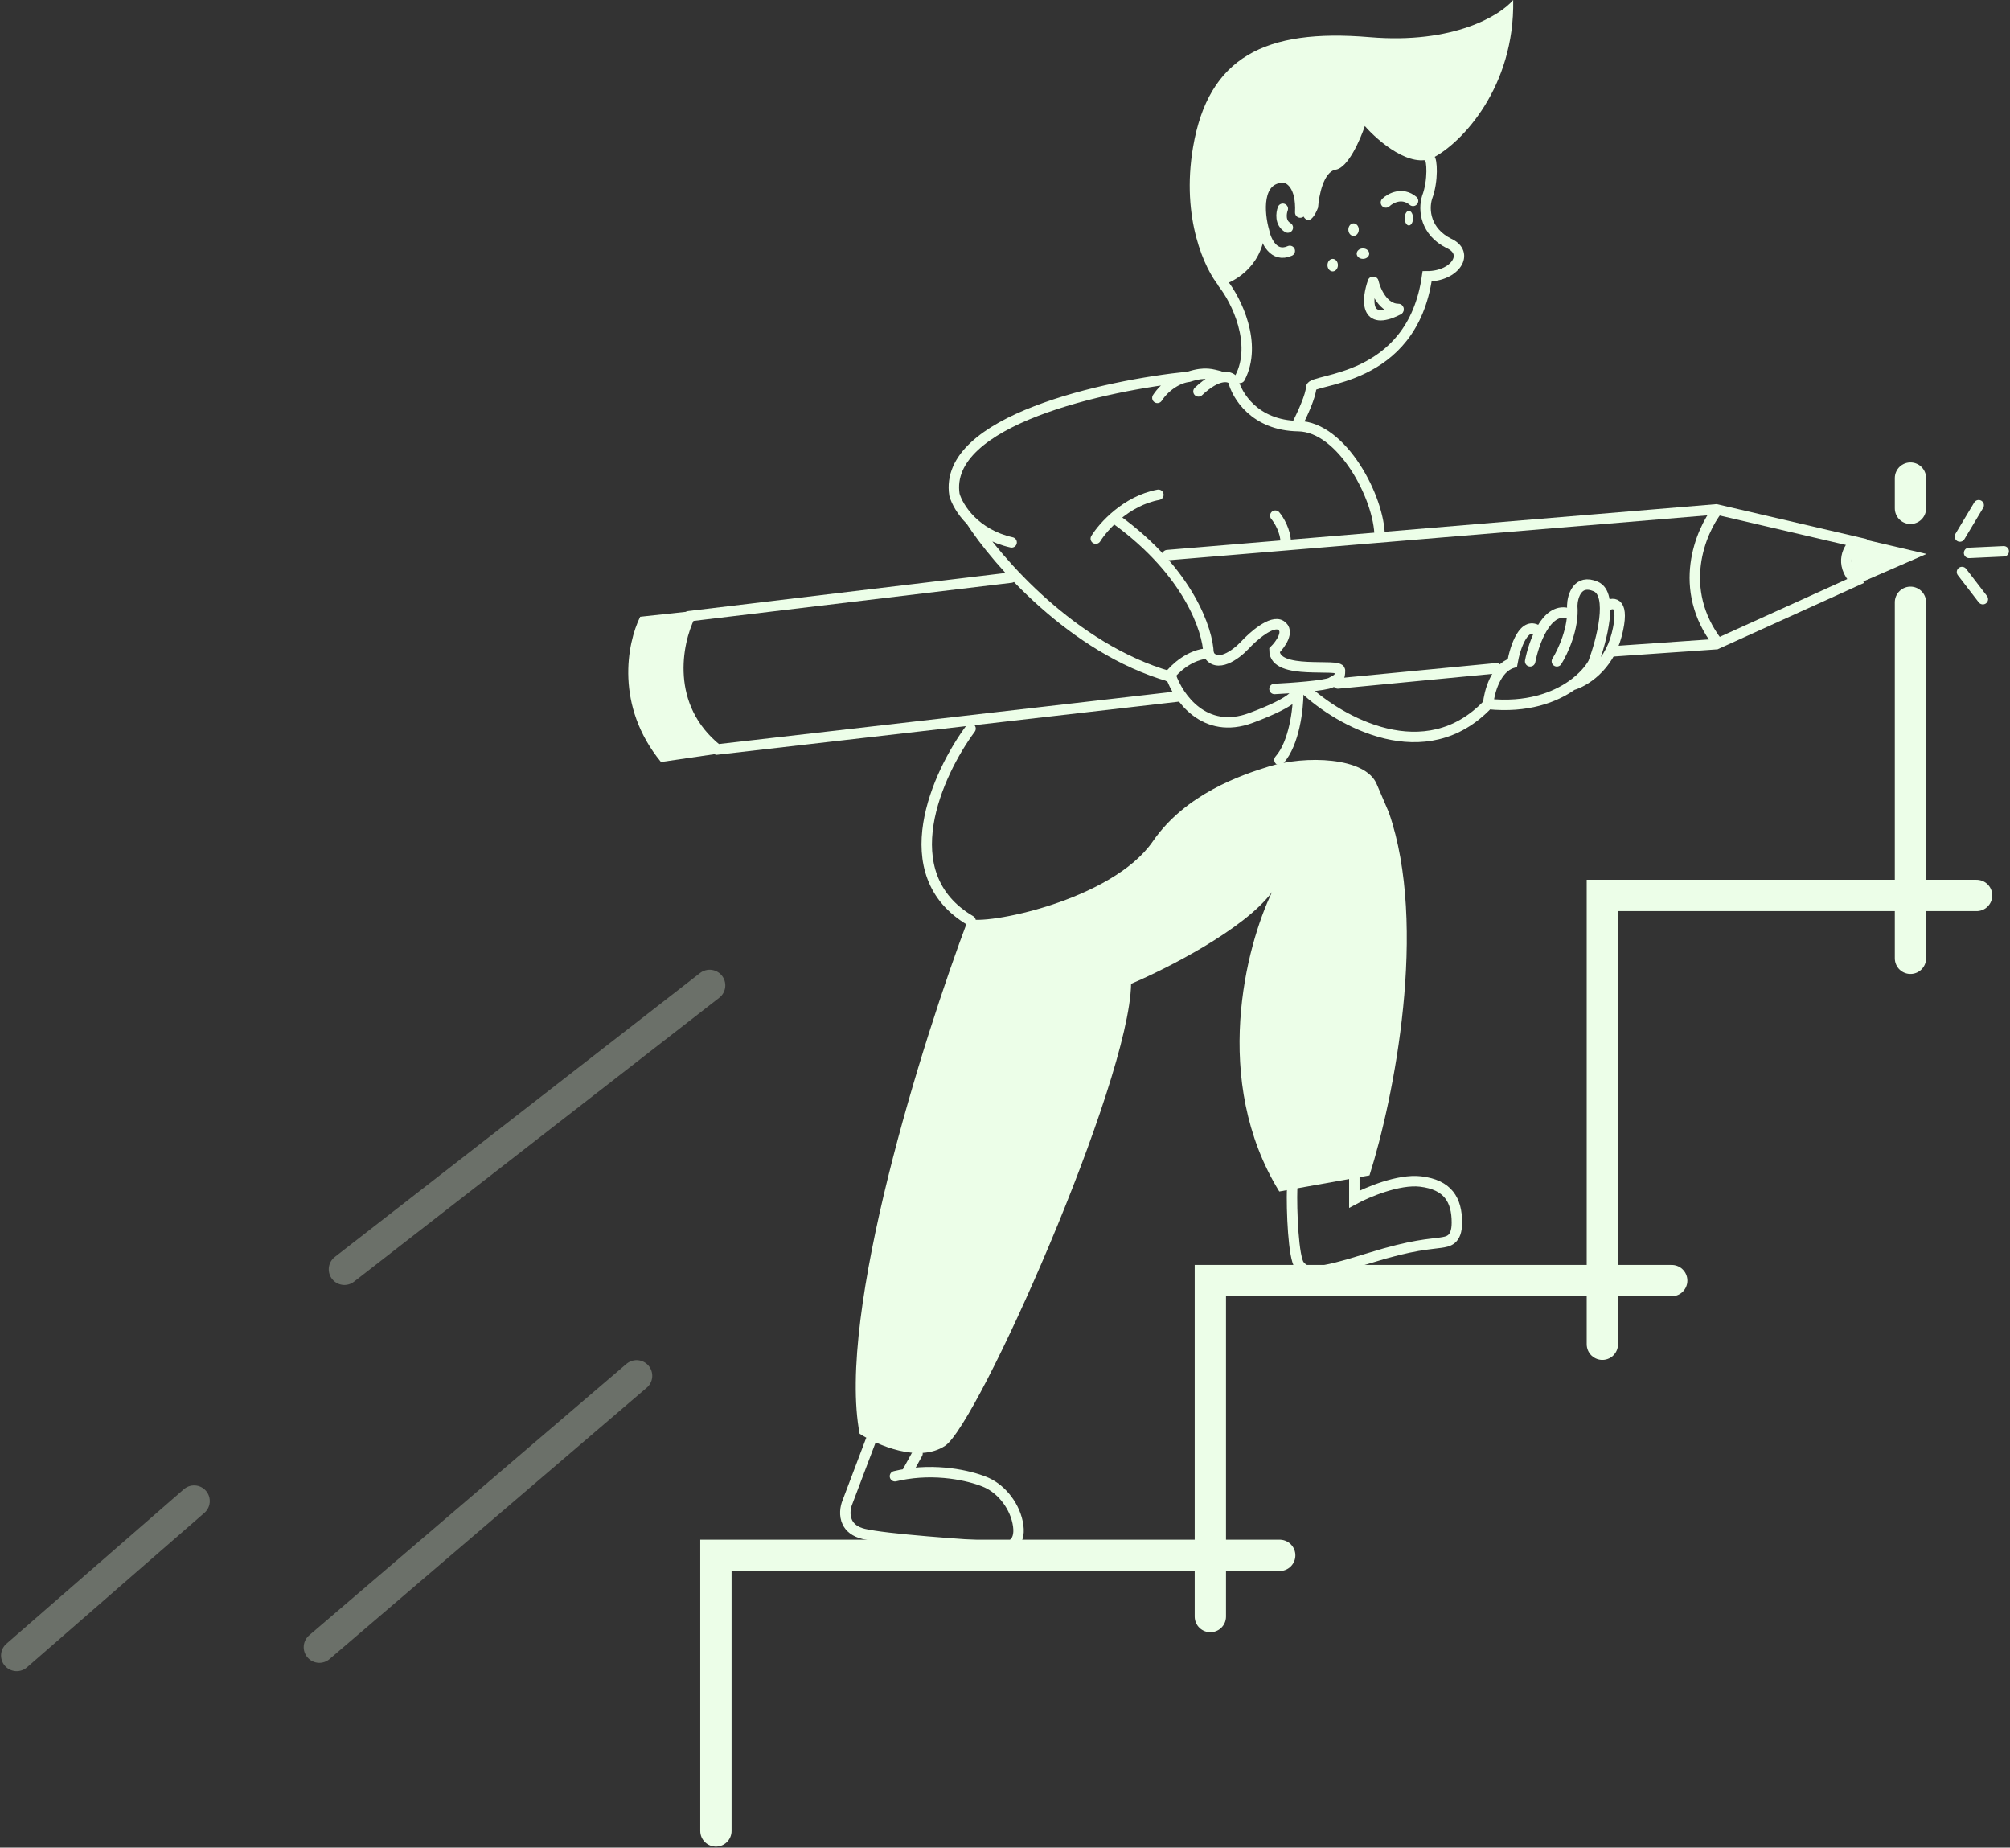 <svg width="963" height="885" viewBox="0 0 963 885" fill="none" xmlns="http://www.w3.org/2000/svg">
<rect x="0" y="0" width="963" height="885" fill="#333333" stroke="none"/>
<path d="M586 135.833C592.26 143.682 602.634 164.63 594.049 180.997M621.645 203C623.817 198.754 628.161 189.335 628.161 185.629C628.161 180.997 676.454 183.699 683.736 132.359C697.228 132.359 704.433 121.164 694.085 116.532C683.046 110.973 681.82 100.705 683.736 94.529C686.803 86.422 686.036 76 684.886 76" stroke="#ECFEE8" stroke-width="5" stroke-linecap="round"/>
<ellipse cx="675" cy="104.5" rx="2" ry="3.5" fill="#ECFEE8"/>
<path d="M664 97C666.167 94.921 671.8 91.854 677 96.22" stroke="#ECFEE8" stroke-width="5" stroke-linecap="round"/>
<ellipse cx="648.5" cy="110" rx="2.5" ry="3" fill="#ECFEE8"/>
<ellipse cx="638.5" cy="127" rx="2.5" ry="3" fill="#ECFEE8"/>
<ellipse cx="653" cy="121.5" rx="3" ry="2.5" fill="#ECFEE8"/>
<path d="M658 135C659 139.333 662.8 148 670 148" stroke="#ECFEE8" stroke-width="5" stroke-linecap="round"/>
<path d="M657.781 135C654.942 142.981 653.412 156.823 670 148.345" stroke="#ECFEE8" stroke-width="5" stroke-linecap="round"/>
<path d="M617.953 120.184C610.259 123.624 606.54 115.362 605.643 110.801C603.206 102.331 601.642 85.313 614.876 85C617.825 85.13 623.57 88.675 622.954 101.81" stroke="#ECFEE8" stroke-width="5" stroke-linecap="round"/>
<path d="M614.605 100C613.807 102.087 613.169 106.809 617 109" stroke="#ECFEE8" stroke-width="5" stroke-linecap="round"/>
<path d="M605.988 111.458C604.133 128.486 590.534 135.581 583.966 137C577.398 129.131 565.731 104.801 571.603 70.435C578.944 27.477 605.988 13.545 656.213 17.802C696.393 21.208 718.801 7.353 724.983 0C725.756 41.797 700.257 68.5 686.734 75.466C675.917 81.039 660.334 67.726 653.895 60.373C651.706 66.952 645.859 80.342 639.986 81.271C634.114 82.2 631.873 93.784 631.487 99.46C628.087 108.129 625.176 105.395 624.146 102.944C621.055 86.225 614.616 84.109 611.783 85.141C600.656 87.308 603.283 103.589 605.988 111.458Z" fill="#ECFEE8"/>
<path d="M411.867 686.773C400.753 629.402 441.966 498.364 463.962 440.016C471.294 443.486 532.649 431.534 552.33 403.002C568.074 380.177 594.813 371.213 607.897 367.146C625.262 361.748 654.204 362.519 659.606 375.628L665.395 389.122C684.303 443.486 667.839 526.124 656.133 563.009L612.914 570.72C580.191 517.667 596.964 452.996 609.441 427.292C596.166 445.182 558.89 464.049 541.911 471.246C541.139 518.67 468.592 682.146 452.771 692.556C440.114 700.884 420.228 692.171 411.867 686.773Z" fill="#ECFEE8"/>
<path d="M417.2 690L406.89 717.222L406.007 719.556C405.026 721.912 404.346 725.865 406.007 729.234C407.178 731.609 409.512 733.693 413.726 734.722C423.916 737.211 462.229 739.907 480.112 740.944C483.2 741.333 489.067 739.856 487.832 730.833C486.597 721.811 480.112 713.554 472.779 710.222C466.83 707.519 451.491 703.324 434.182 706.042M428.779 707.111C430.595 706.675 432.399 706.322 434.182 706.042M439.586 696.222L434.182 706.042" stroke="#ECFEE8" stroke-width="5" stroke-linecap="round"/>
<path d="M619.078 568.628C618.691 580.068 619.733 602.59 622.56 606.034C626.041 610.276 630.297 610.662 656.217 602.564C676.954 596.085 685.233 596.008 690.262 595.236C693.744 594.703 698 594.234 698 585.596C698 574.798 693.744 567.471 680.591 565.928C670.068 564.694 655.057 571.07 648.867 574.412V564" stroke="#ECFEE8" stroke-width="5" stroke-linecap="round"/>
<path d="M661 257.097C661 238.664 643.021 204.426 622.031 204.117C601.042 203.807 592.451 189.292 590.779 182.074C589.236 180.14 583.757 178.516 574.188 187.488M584.22 180.14C580.838 179.423 577.66 177.82 569.558 180.466M554.511 190.582C558.325 184.771 564.542 181.019 569.558 180.466M569.558 180.466C529.818 184.483 451.725 201.41 457.281 236.988C458.133 240.009 460.58 244.829 465.142 249.363M484.675 259.804C475.892 257.831 469.536 253.73 465.142 249.363M465.142 249.363C477.569 268.699 513.998 310.697 560.298 324" stroke="#ECFEE8" stroke-width="5" stroke-linecap="round"/>
<path d="M560 324C562.83 320.198 570.268 313.326 579 313" stroke="#ECFEE8" stroke-width="5" stroke-linecap="round"/>
<path d="M579 313C578.743 302.142 569.582 274.14 535 249" stroke="#ECFEE8" stroke-width="5" stroke-linecap="round"/>
<path d="M525 258C528.59 252.189 539.615 239.853 555 237" stroke="#ECFEE8" stroke-width="5" stroke-linecap="round"/>
<path d="M611 247C612.667 248.97 616 254.327 616 260" stroke="#ECFEE8" stroke-width="5" stroke-linecap="round"/>
<path d="M561 323.845C564.488 333.992 577.045 352.206 599.368 343.883C621.692 335.559 622.622 331.167 620.297 330.011M610.608 330.011C618.488 329.625 634.946 328.469 637.737 326.928C641.225 325.001 642 325.001 642 321.148C642 317.295 610.608 323.845 610.608 311.515C613.45 308.689 618.049 302.344 613.708 299.569C609.367 296.795 600.273 304.835 596.268 309.203C592.134 313.57 582.858 320.454 578.828 313.056" stroke="#ECFEE8" stroke-width="5" stroke-linecap="round"/>
<path d="M625 329.884C641.791 345.563 682.891 368.977 712.961 337.209M712.961 337.209C713.478 331.684 716.526 320.015 724.586 317.548C725.877 310.094 730.243 296.652 737.373 302.512M712.961 337.209C731.612 339.122 744.866 334.114 753.26 328.163M733.111 316.776C734.79 308.038 740.705 291.177 750.935 293.645M745.898 316.776C748.739 312.279 754.19 300.661 753.26 290.175C753.389 285.549 755.818 277.221 764.497 280.922C773.177 284.623 767.339 306.881 763.335 317.548C761.716 320.524 758.399 324.52 753.26 328.163M753.26 328.163C758.685 326.681 770.542 319.784 774.572 304.054C778.602 288.324 773.151 288.247 769.922 290.175" stroke="#ECFEE8" stroke-width="5" stroke-linecap="round"/>
<path d="M622 332C622 339.278 620.2 355.868 613 364" stroke="#ECFEE8" stroke-width="5" stroke-linecap="round"/>
<path d="M465 349C449.153 370.389 426.967 418.734 465 441" stroke="#ECFEE8" stroke-width="5" stroke-linecap="round"/>
<path d="M565.04 333.536L343.668 359C318.059 338.484 324.256 307.858 330.555 295.109L484.436 276.663M641.016 327.388L716.993 320.086M772.529 312.017L822.28 308.558L889 278.315C880.978 269.8 885.658 262.244 889 259.53L822.28 244L559.255 265.904" stroke="#ECFEE8" stroke-width="5" stroke-linecap="round"/>
<path d="M939 257L948 242" stroke="#ECFEE8" stroke-width="5" stroke-linecap="round"/>
<path d="M943.399 264.841L960 264.069" stroke="#ECFEE8" stroke-width="5" stroke-linecap="round"/>
<path d="M940 274L950 287" stroke="#ECFEE8" stroke-width="5" stroke-linecap="round"/>
<path d="M915.312 229V243.5M915.312 288.5V459.023M947 428.919H767.694V643.89M800.927 613.4H579.885V774.339M613.119 745.007H343V877" stroke="#ECFEE8" stroke-width="15" stroke-linecap="round"/>
<path d="M153 789L305 659" stroke="#ECFEE8" stroke-opacity="0.3" stroke-width="15" stroke-linecap="round"/>
<path d="M8 793L93 719" stroke="#ECFEE8" stroke-opacity="0.3" stroke-width="15" stroke-linecap="round"/>
<path d="M165 608L340 472" stroke="#ECFEE8" stroke-opacity="0.3" stroke-width="15" stroke-linecap="round"/>
<path d="M306.718 295.427L329.268 293C313.628 328.037 331.557 351.875 343 361.15L316.68 365C294.681 338.207 300.352 308.225 306.718 295.427Z" fill="#ECFEE8"/>
<path d="M891.621 279C883.252 270.264 888.134 261.36 891.621 258L923 265.342L891.621 279Z" fill="#ECFEE8"/>
<path d="M823 244C814.699 254.538 803.078 282.092 823 308" stroke="#ECFEE8" stroke-width="5"/>
</svg>
